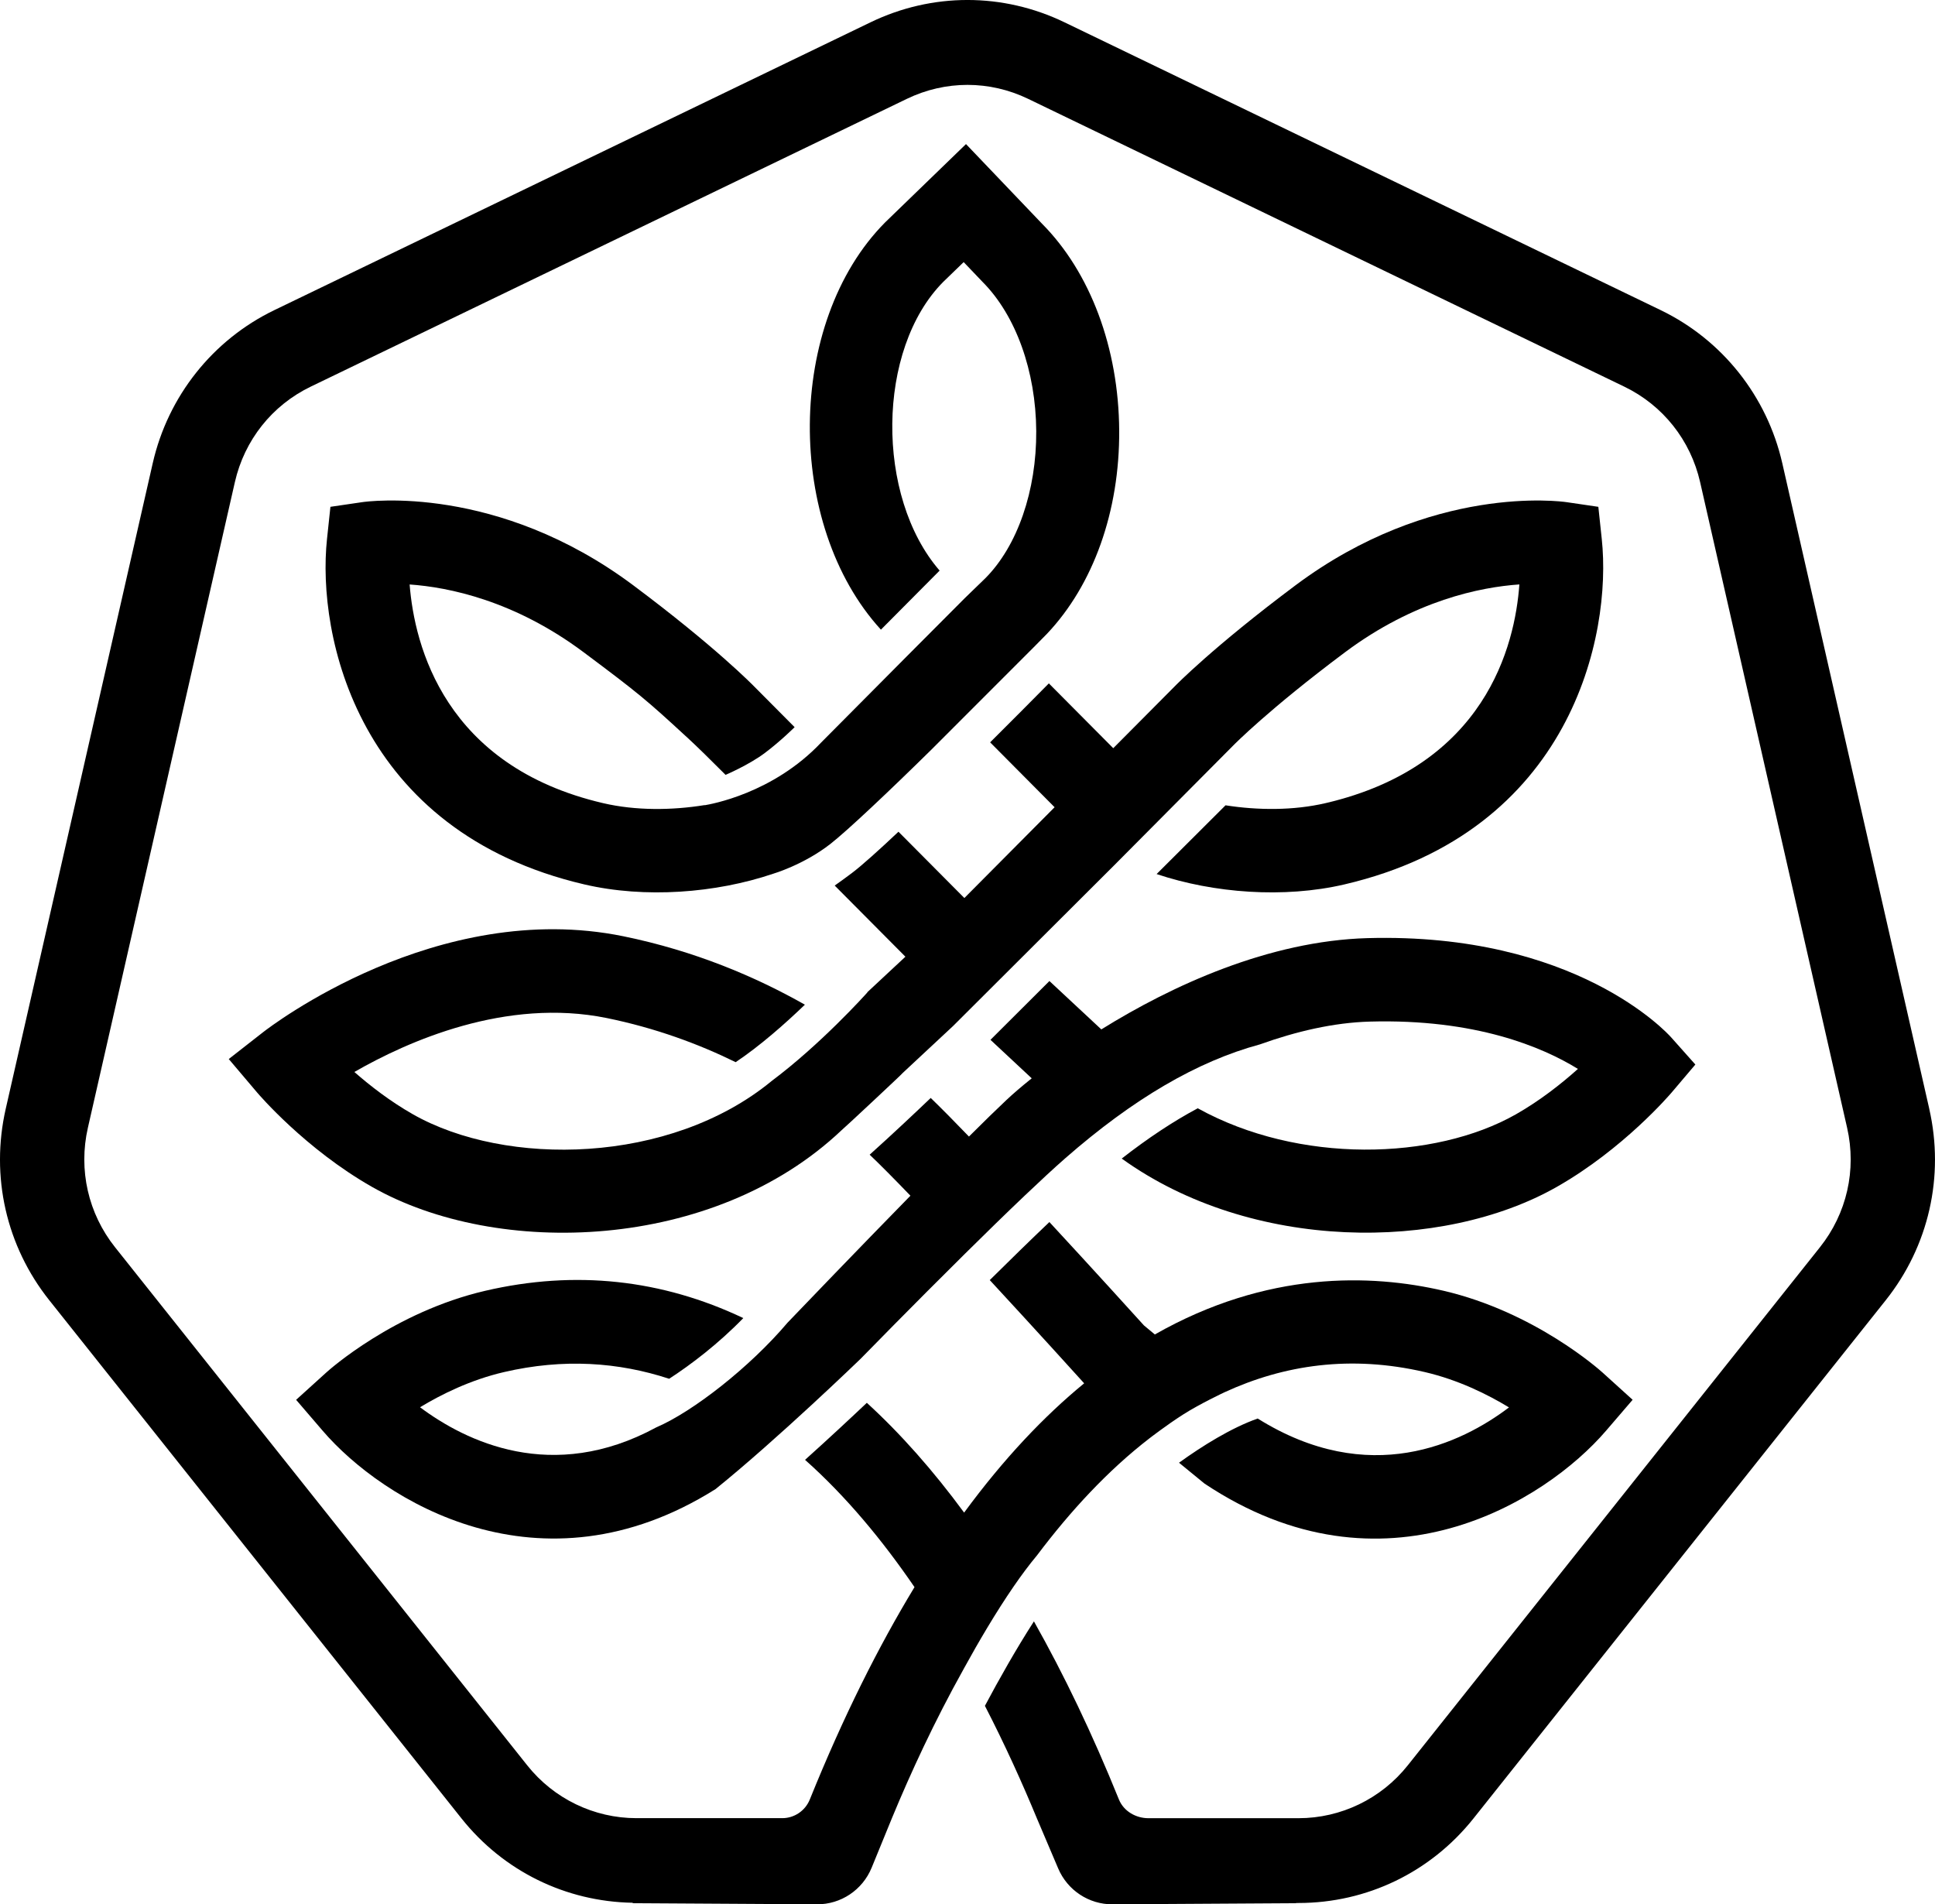 <?xml version="1.0" encoding="UTF-8"?><svg id="_レイヤー_2" xmlns="http://www.w3.org/2000/svg" width="91.548" height="90.097" viewBox="0 0 91.548 90.097"><g id="_レイヤー_3"><path d="M10.823,50.106l1.332,1.572c.092.108,2.294,2.684,5.444,4.476,5.929,3.373,16.164,3.058,22.222-2.685.01.008,2.912-2.7,2.897-2.713l2.373-2.212.517-.516,2.788-2.781,4.311-4.301,5.653-5.688c.017-.017,1.662-1.696,5.27-4.394,3.295-2.464,6.42-3.086,8.254-3.213-.21,2.902-1.61,8.585-9.168,10.347-1.518.354-3.203.343-4.734.103l-3.261,3.253c2.704.906,6.028,1.156,8.882.491,10.745-2.506,12.665-11.786,12.179-16.343l-.162-1.523-1.506-.221c-.257-.037-6.393-.871-12.824,3.936-3.897,2.914-5.667,4.732-5.721,4.788l-2.899,2.917-3.047-3.066c-.752.761-1.729,1.745-2.778,2.789l3.05,3.07-4.269,4.296-3.118-3.137c-.945.891-1.735,1.601-2.2,1.952-.278.21-.551.408-.817.595l3.346,3.366-1.806,1.684.007.006c-.118.132-2.22,2.467-4.548,4.204,0,0,.002,0,.002.001-4.802,3.935-12.558,4.062-16.961,1.558-1.074-.611-2.025-1.35-2.765-1.999,2.516-1.448,7.174-3.526,11.945-2.551,2.309.472,4.346,1.228,6.095,2.087,1.165-.78,2.352-1.831,3.275-2.72-2.333-1.321-5.203-2.544-8.589-3.237-8.805-1.801-16.714,4.281-17.046,4.54l-1.622,1.268Z" style="stroke-width:0px;"/><path d="M56.668,52.435c-1.171.625-2.368,1.421-3.597,2.38,6.136,4.418,15.16,4.424,20.583,1.34,3.15-1.792,5.351-4.368,5.443-4.476l1.113-1.313-1.145-1.286c-.18-.203-4.526-4.967-14.365-4.695-4.662.131-9.25,2.24-12.594,4.319l-2.456-2.289-2.789,2.782,1.952,1.821c-.49.392-.895.742-1.199,1.028-.459.431-1.072,1.031-1.771,1.727-.691-.717-1.312-1.347-1.809-1.826-.668.638-1.794,1.702-2.889,2.685.493.467,1.164,1.145,1.929,1.94-2.506,2.56-5.087,5.248-5.81,6.003-1.784,2.107-4.478,4.214-6.217,4.959-4.925,2.673-9.018.658-11.174-.953,1.016-.616,2.395-1.297,3.967-1.663,2.829-.659,5.431-.468,7.819.315,1.022-.663,2.328-1.653,3.508-2.871-3.846-1.827-7.945-2.284-12.211-1.291-4.324,1.006-7.389,3.747-7.517,3.864l-1.429,1.294,1.257,1.464c2.816,3.282,10.271,7.986,18.583,2.762,2.911-2.347,6.819-6.12,6.86-6.16.153-.157,2.477-2.536,4.951-4.984.957-.947,1.936-1.903,2.822-2.745.723-.687,1.383-1.299,1.916-1.766,3.215-2.813,6.245-4.586,9.212-5.388,1.706-.612,3.48-1.03,5.199-1.078,4.996-.138,8.164,1.203,9.844,2.239-.761.683-1.775,1.488-2.93,2.146-3.86,2.194-10.29,2.358-15.055-.283Z" style="stroke-width:0px;"/><path d="M91.277,52.461l-6.954-30.545c-.722-3.169-2.839-5.835-5.752-7.242L50.364,1.056c-2.917-1.408-6.262-1.409-9.179,0L12.979,14.673c-2.914,1.407-5.032,4.073-5.753,7.243L.271,52.461c-.727,3.196.023,6.497,2.06,9.056l19.5,24.514c1.987,2.498,4.933,3.941,8.104,3.994v.02s8.717.052,8.717.052c1.133.007,2.157-.679,2.588-1.733l.958-2.341c.895-2.163,2.018-4.591,3.375-7.024.017-.032.034-.063.052-.095.665-1.211,1.484-2.609,2.329-3.839.37-.538.745-1.042,1.115-1.485,1.574-2.09,3.343-4.008,5.318-5.532,0,0,.805-.623,1.576-1.116.815-.521,1.97-1.06,1.97-1.06,2.823-1.302,5.98-1.769,9.478-.956,1.581.368,2.965,1.054,3.982,1.672-2.241,1.698-6.608,3.828-11.889.526-1.247.439-2.623,1.297-3.723,2.091l1.206.987c8.479,5.65,16.135.835,18.998-2.501l1.257-1.464-1.429-1.294c-.129-.116-3.193-2.857-7.518-3.864-3.419-.794-8.344-.957-13.658,2.068l-.516-.429c-.46-.508-2.36-2.607-4.473-4.89-.881.838-1.861,1.796-2.821,2.746,2.244,2.427,4.253,4.647,4.466,4.884-1.89,1.551-3.799,3.557-5.679,6.117-1.468-1.996-3.004-3.732-4.603-5.194-.71.672-1.765,1.658-2.923,2.698,1.937,1.722,3.661,3.805,5.178,6.022-1.704,2.809-3.367,6.123-4.951,10.042l-.005.012c-.217.53-.731.877-1.301.877h-6.896c-2.011,0-3.914-.92-5.17-2.5L5.443,59.01c-1.271-1.598-1.739-3.658-1.285-5.653l6.954-30.545c.453-1.99,1.761-3.637,3.591-4.52l28.206-13.617c.91-.439,1.888-.659,2.865-.659s1.955.22,2.865.659l28.206,13.617c1.829.883,3.138,2.531,3.591,4.52l6.954,30.545c.454,1.995-.014,4.055-1.285,5.653l-19.501,24.514c-1.257,1.58-3.159,2.5-5.17,2.5h-7.098c-.593,0-1.166-.326-1.394-.877-.002-.004-.003-.008-.005-.012-1.25-3.091-2.594-5.897-4.02-8.424-.84,1.302-1.667,2.77-2.319,3.997.955,1.852,1.771,3.661,2.456,5.316l1.01,2.376c.44,1.036,1.454,1.705,2.574,1.698l8.68-.052v-.01h.115c3.24,0,6.259-1.459,8.283-4.004l19.501-24.514c2.036-2.559,2.787-5.86,2.059-9.056Z" style="stroke-width:0px;"/><path d="M32.466,34.847c.511.471,1.172,1.121,1.862,1.814,0,0,1.099-.467,1.853-1.032.753-.565,1.414-1.225,1.414-1.225l-1.891-1.902c-.074-.076-1.843-1.894-5.741-4.808-6.431-4.807-12.567-3.974-12.824-3.936l-1.506.221-.162,1.523c-.485,4.557,1.435,13.838,12.179,16.343,2.868.668,6.212.413,8.923-.504,0,0,1.445-.421,2.713-1.411.803-.627,2.768-2.483,4.777-4.46l4.895-4.898c.236-.239.43-.436.577-.586,2.192-2.315,3.439-5.797,3.416-9.615-.024-3.909-1.366-7.488-3.656-9.792l-3.592-3.762-3.822,3.701c-4.704,4.734-4.738,14.317-.203,19.273l2.777-2.795c-3.035-3.502-2.994-10.473.172-13.66l.966-.935.899.942c1.57,1.58,2.517,4.216,2.534,7.052.017,2.826-.892,5.437-2.403,6.958l-.965.935-2.779,2.788-4.032,4.058c-2.291,2.423-5.247,2.918-5.501,2.963l-.006-.006c-1.55.251-3.264.268-4.806-.092-7.494-1.748-8.924-7.439-9.154-10.346,1.839.129,4.955.755,8.24,3.212,2.57,1.921,2.965,2.25,4.844,3.983Z" style="stroke-width:0px;"/></g></svg>